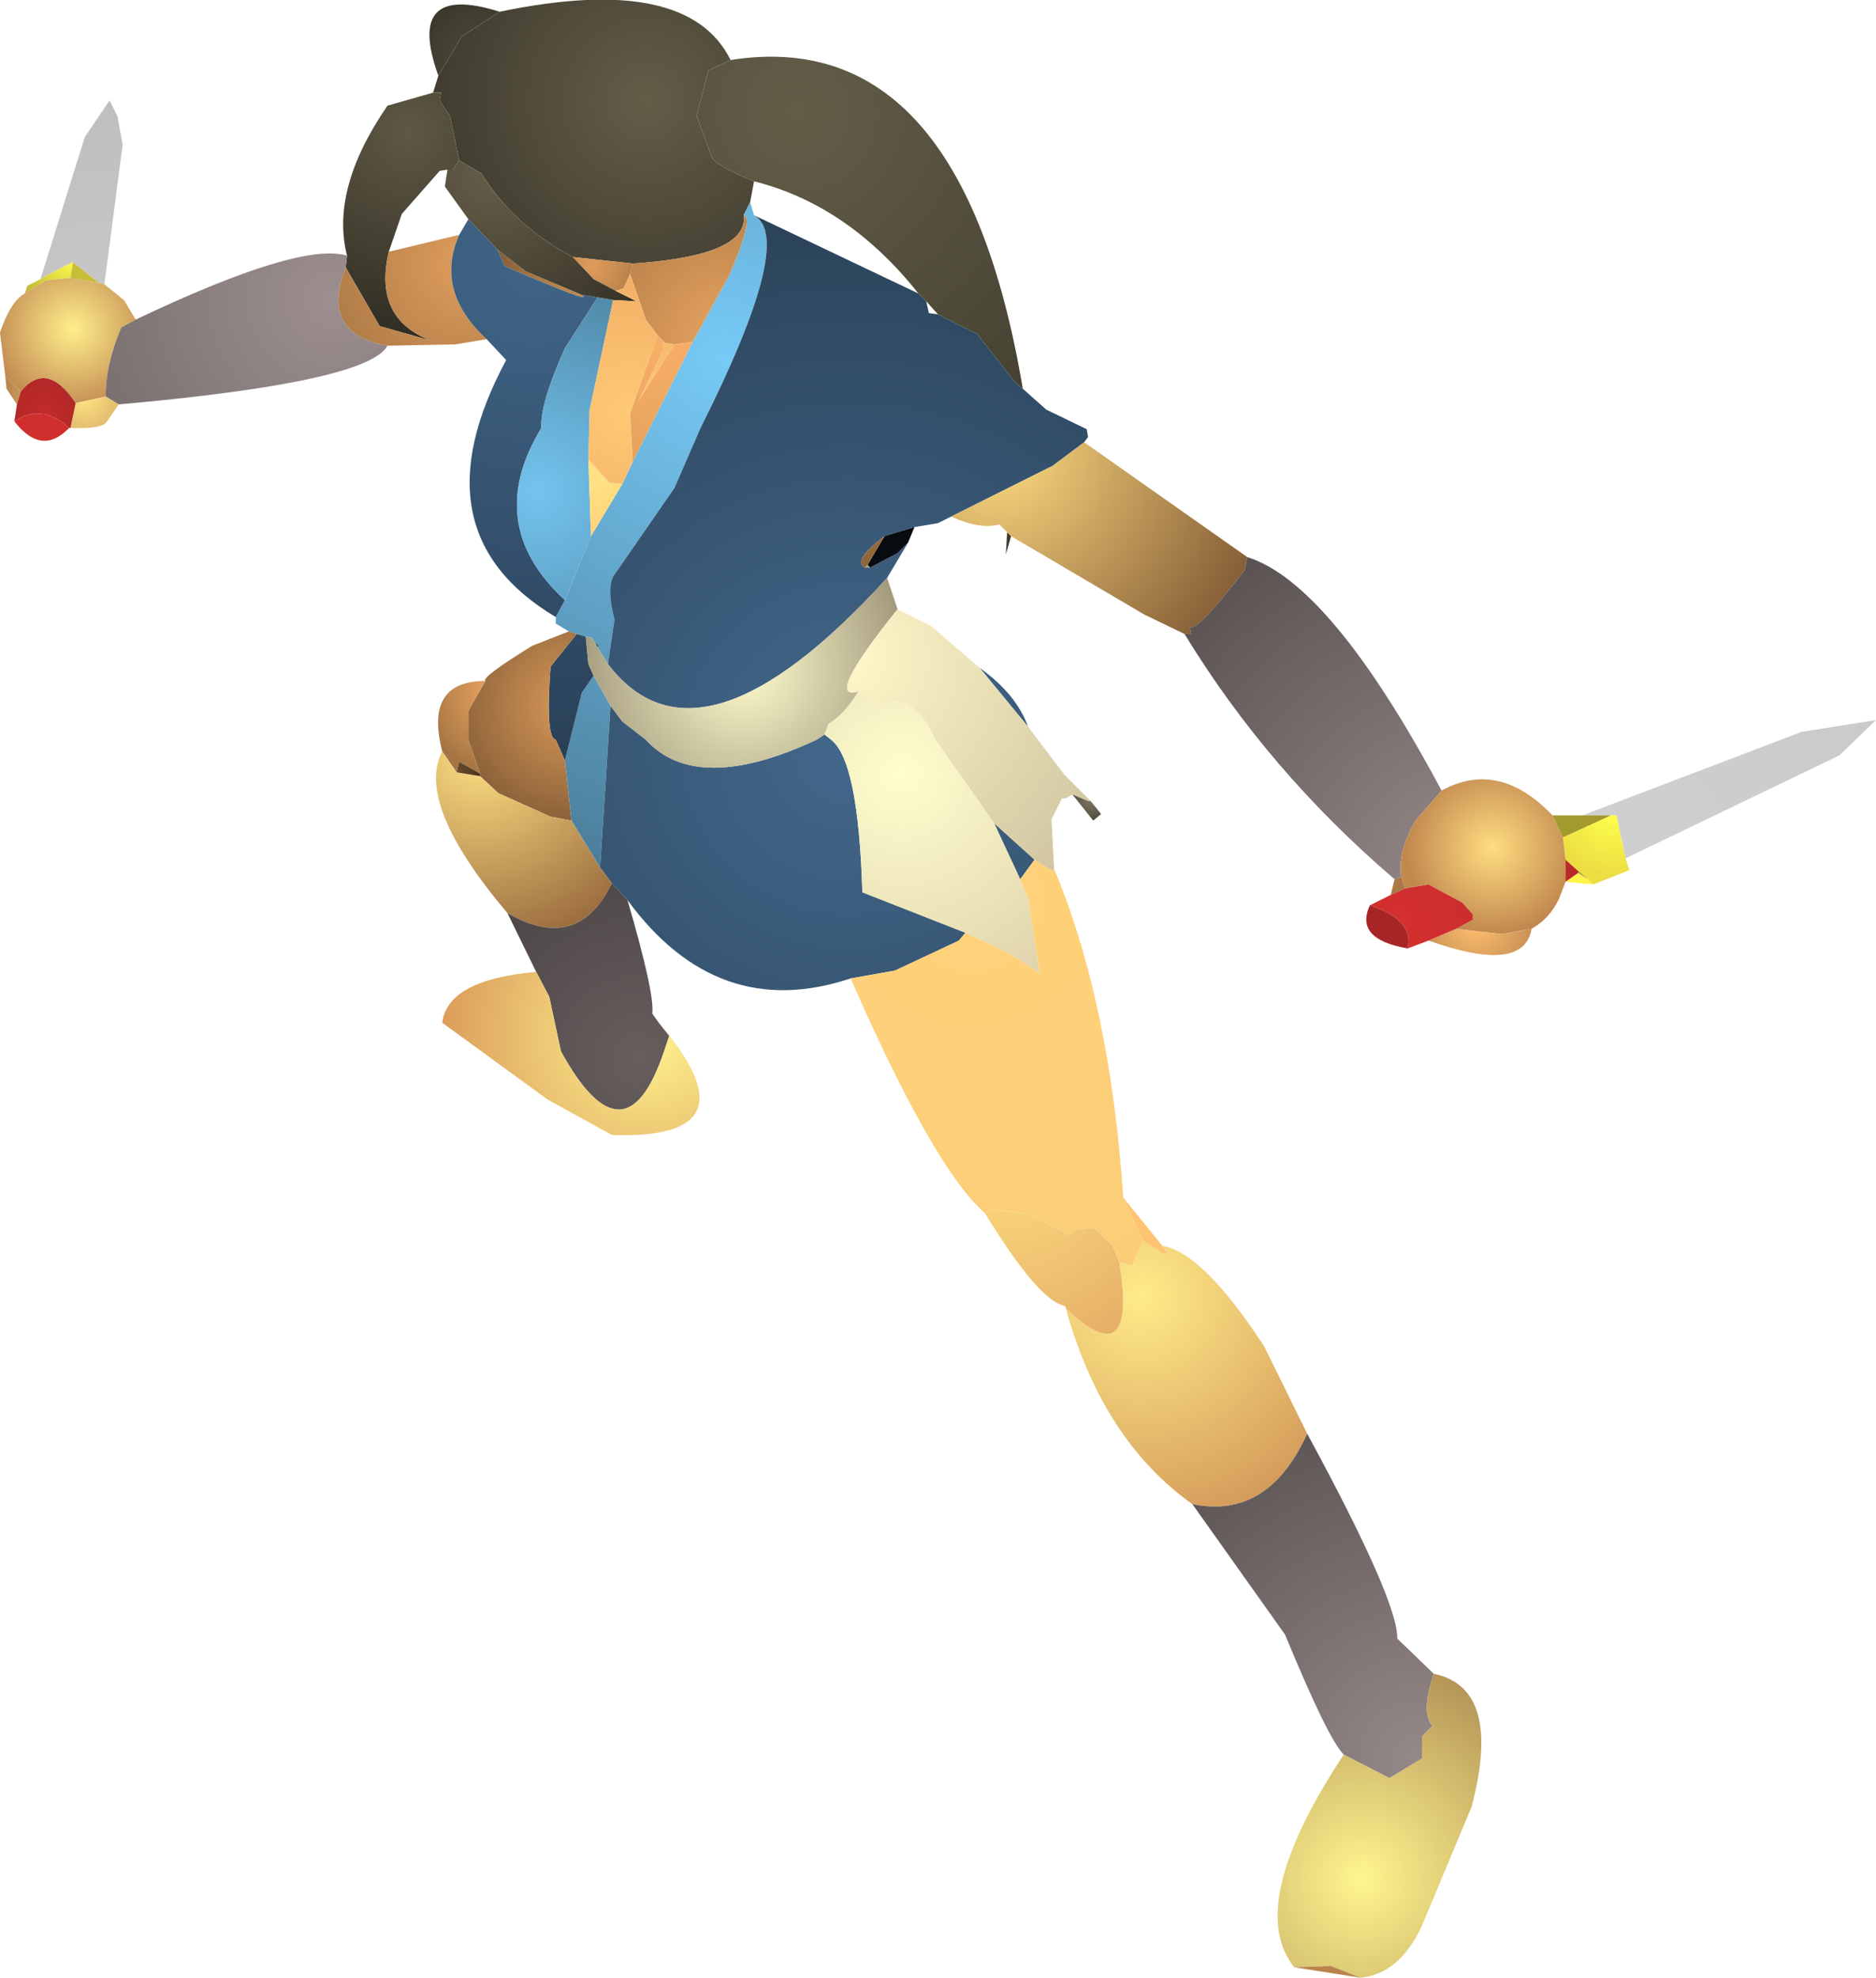 <?xml version="1.0" encoding="UTF-8" standalone="no"?>
<svg xmlns:ffdec="https://www.free-decompiler.com/flash" xmlns:xlink="http://www.w3.org/1999/xlink" ffdec:objectType="shape" height="75.8px" width="71.9px" xmlns="http://www.w3.org/2000/svg">
  <g transform="matrix(1.0, 0.0, 0.0, 1.0, 60.95, 67.15)">
    <path d="M-44.35 -63.6 L-44.15 -64.25 -43.25 -65.75 -41.8 -66.7 Q-34.6 -68.2 -32.95 -64.85 L-33.8 -64.45 -34.25 -62.7 -33.7 -61.2 Q-33.65 -60.85 -32.05 -60.2 L-32.2 -59.4 -32.45 -58.9 Q-32.25 -57.35 -36.7 -57.05 L-39.0 -57.3 Q-41.25 -58.5 -42.5 -60.5 L-43.35 -61.0 -43.7 -62.7 -44.1 -63.3 -44.05 -63.6 -44.35 -63.6" fill="url(#gradient0)" fill-rule="evenodd" stroke="none"/>
    <path d="M-44.15 -64.25 Q-45.45 -67.85 -41.8 -66.7 L-43.25 -65.75 -44.15 -64.25" fill="url(#gradient1)" fill-rule="evenodd" stroke="none"/>
    <path d="M-22.2 -46.6 L-22.4 -45.9 -22.35 -46.75 -22.2 -46.6 M-32.95 -64.85 Q-24.1 -66.25 -21.75 -52.25 L-22.05 -52.5 -23.5 -54.35 -25.0 -55.1 -25.45 -55.6 -25.75 -55.9 Q-28.45 -59.3 -32.05 -60.2 -33.65 -60.85 -33.7 -61.2 L-34.25 -62.7 -33.8 -64.45 -32.95 -64.85" fill="url(#gradient2)" fill-rule="evenodd" stroke="none"/>
    <path d="M-39.15 -42.95 L-39.65 -43.25 -39.65 -43.5 -39.3 -44.15 -38.3 -46.6 -37.1 -48.6 -36.7 -49.45 -34.4 -54.05 -33.0 -56.6 Q-32.05 -58.8 -32.45 -58.9 L-32.2 -59.4 -32.05 -58.9 Q-30.45 -58.0 -34.1 -50.75 L-35.1 -48.45 -37.35 -45.2 Q-37.75 -44.75 -37.4 -43.4 L-37.65 -41.7 -38.05 -42.35 -38.0 -42.4 -38.15 -42.55 -38.2 -42.6 -38.25 -42.7 -38.5 -42.75 -38.85 -42.85 -39.15 -42.95 M-37.55 -40.1 L-37.95 -33.9 -39.05 -35.7 -39.3 -38.0 -38.65 -40.6 -38.2 -41.25 -37.55 -40.1" fill="url(#gradient3)" fill-rule="evenodd" stroke="none"/>
    <path d="M-36.7 -57.05 Q-32.25 -57.35 -32.45 -58.9 -32.05 -58.8 -33.0 -56.6 L-34.4 -54.05 -35.1 -53.95 -35.45 -54.0 -35.75 -54.3 -36.2 -54.9 -36.8 -56.65 -36.7 -57.05" fill="url(#gradient4)" fill-rule="evenodd" stroke="none"/>
    <path d="M-39.0 -57.3 L-36.7 -57.05 -36.8 -56.65 -37.05 -56.1 -37.35 -56.0 -38.2 -56.45 -39.0 -57.3 M-41.9 -57.6 L-40.8 -56.75 -38.65 -55.85 Q-38.15 -55.45 -41.6 -56.95 L-41.9 -57.6" fill="url(#gradient5)" fill-rule="evenodd" stroke="none"/>
    <path d="M-43.35 -61.0 L-42.5 -60.5 Q-41.25 -58.5 -39.0 -57.3 L-38.2 -56.45 -37.35 -56.0 -36.55 -55.6 -37.45 -55.65 -38.05 -55.75 -38.65 -55.85 -40.8 -56.75 -41.9 -57.6 -43.0 -58.75 -43.9 -60.0 -43.8 -60.65 -43.6 -60.65 -43.35 -61.0" fill="url(#gradient6)" fill-rule="evenodd" stroke="none"/>
    <path d="M-47.65 -57.35 Q-48.3 -59.9 -46.1 -63.1 L-44.35 -63.6 -44.05 -63.6 -44.1 -63.3 -43.7 -62.7 -43.35 -61.0 -43.6 -60.65 -43.8 -60.65 -44.1 -60.6 -45.55 -58.95 -46.05 -57.5 Q-46.65 -54.95 -44.45 -54.1 L-46.4 -54.65 -47.7 -56.9 -47.65 -57.35" fill="url(#gradient7)" fill-rule="evenodd" stroke="none"/>
    <path d="M-59.4 -56.45 L-57.7 -61.9 -56.75 -63.3 -56.45 -62.7 -56.25 -61.6 -56.95 -56.25 -57.15 -56.3 -58.15 -57.1 Q-58.8 -56.8 -59.4 -56.45" fill="url(#gradient8)" fill-rule="evenodd" stroke="none"/>
    <path d="M-60.0 -55.9 L-59.9 -56.2 -59.4 -56.45 Q-58.8 -56.8 -58.15 -57.1 L-58.25 -56.5 -59.2 -56.4 -60.0 -55.9" fill="url(#gradient9)" fill-rule="evenodd" stroke="none"/>
    <path d="M-58.25 -56.5 L-58.15 -57.1 -57.15 -56.3 -58.25 -56.5" fill="url(#gradient10)" fill-rule="evenodd" stroke="none"/>
    <path d="M-60.75 -52.75 L-60.95 -54.4 Q-60.55 -55.6 -60.0 -55.9 L-59.2 -56.4 -58.25 -56.5 -57.15 -56.3 -56.95 -56.25 -56.2 -55.65 -55.75 -54.9 -56.3 -54.6 Q-56.9 -53.2 -56.9 -51.95 L-58.05 -51.7 Q-59.15 -53.35 -60.15 -52.15 L-60.75 -52.75" fill="url(#gradient11)" fill-rule="evenodd" stroke="none"/>
    <path d="M-46.1 -53.9 Q-46.85 -52.5 -56.4 -51.65 L-56.9 -51.95 Q-56.9 -53.2 -56.3 -54.6 L-55.75 -54.9 Q-49.45 -57.9 -47.65 -57.35 L-47.7 -56.9 Q-48.7 -54.35 -46.1 -53.9" fill="url(#gradient12)" fill-rule="evenodd" stroke="none"/>
    <path d="M-42.3 -54.15 L-43.5 -53.95 -46.1 -53.9 Q-48.7 -54.35 -47.7 -56.9 L-46.4 -54.65 -44.45 -54.1 Q-46.65 -54.95 -46.05 -57.5 L-43.35 -58.15 Q-44.3 -56.0 -42.3 -54.15" fill="url(#gradient13)" fill-rule="evenodd" stroke="none"/>
    <path d="M-39.65 -43.5 Q-45.1 -46.75 -41.55 -53.35 L-42.3 -54.15 Q-44.3 -56.0 -43.35 -58.15 L-43.0 -58.75 -41.9 -57.6 -41.6 -56.95 Q-38.15 -55.45 -38.65 -55.85 L-38.05 -55.75 -39.3 -53.8 Q-40.25 -51.7 -40.2 -50.75 -42.45 -47.05 -39.3 -44.15 L-39.65 -43.5 M-39.3 -38.0 L-39.65 -38.8 Q-40.05 -38.85 -39.85 -41.6 L-38.85 -42.85 -38.5 -42.75 -38.4 -41.7 -38.2 -41.25 -38.65 -40.6 -39.3 -38.0" fill="url(#gradient14)" fill-rule="evenodd" stroke="none"/>
    <path d="M-24.5 -47.35 L-25.0 -47.1 -25.9 -46.95 -27.05 -46.6 Q-28.3 -45.65 -27.8 -45.4 L-27.6 -45.4 -26.55 -45.95 -26.15 -46.35 -26.95 -45.0 Q-34.15 -37.1 -37.65 -41.7 L-37.4 -43.4 Q-37.75 -44.75 -37.35 -45.2 L-35.1 -48.45 -34.1 -50.75 Q-30.45 -58.0 -32.05 -58.9 L-25.75 -55.9 -25.45 -55.6 -25.35 -55.15 -25.0 -55.1 -23.5 -54.35 -22.05 -52.5 -21.75 -52.25 -20.85 -51.45 -19.3 -50.7 -19.25 -50.4 -19.4 -50.2 -20.6 -49.3 -24.5 -47.35 M-23.4 -41.55 Q-22.0 -40.55 -21.55 -39.3 L-23.4 -41.55 M-28.35 -29.65 Q-33.45 -27.95 -36.9 -32.65 L-37.5 -33.3 -37.95 -33.9 -37.55 -40.1 -37.1 -39.5 -36.2 -38.8 Q-34.25 -36.65 -29.65 -38.8 L-29.35 -39.0 -29.1 -38.8 Q-28.05 -38.0 -27.9 -32.95 L-23.95 -31.4 -24.2 -31.1 -26.65 -29.95 -28.35 -29.65 M-22.85 -35.6 L-21.3 -34.2 -21.85 -33.45 -22.85 -35.6" fill="url(#gradient15)" fill-rule="evenodd" stroke="none"/>
    <path d="M-26.95 -45.0 L-26.55 -43.8 Q-29.4 -40.25 -28.05 -40.65 -28.6 -39.75 -29.2 -39.4 L-29.35 -39.0 -29.65 -38.8 Q-34.25 -36.65 -36.2 -38.8 L-37.1 -39.5 -37.55 -40.1 -38.2 -41.25 -38.4 -41.7 -38.5 -42.75 -38.25 -42.7 -38.2 -42.6 -38.15 -42.55 -38.05 -42.35 -37.65 -41.7 Q-34.15 -37.1 -26.95 -45.0 M-27.7 -45.5 L-27.6 -45.4 -27.8 -45.4 -27.7 -45.5" fill="url(#gradient16)" fill-rule="evenodd" stroke="none"/>
    <path d="M-38.15 -42.55 L-38.0 -42.4 -38.05 -42.35 -38.15 -42.55" fill="url(#gradient17)" fill-rule="evenodd" stroke="none"/>
    <path d="M-42.35 -41.05 Q-42.5 -41.2 -40.55 -42.4 L-39.15 -42.95 -38.85 -42.85 -39.85 -41.6 Q-40.05 -38.85 -39.65 -38.8 L-39.3 -38.0 -39.05 -35.7 -39.85 -35.85 -41.85 -36.75 -42.55 -37.4 -42.55 -37.5 -43.0 -38.8 -43.0 -39.9 -42.35 -41.05" fill="url(#gradient18)" fill-rule="evenodd" stroke="none"/>
    <path d="M-38.05 -55.75 L-37.45 -55.65 -38.35 -51.45 -38.4 -49.55 -38.3 -46.6 -39.3 -44.15 Q-42.45 -47.05 -40.2 -50.75 -40.25 -51.7 -39.3 -53.8 L-38.05 -55.75" fill="url(#gradient19)" fill-rule="evenodd" stroke="none"/>
    <path d="M-37.1 -48.6 L-38.3 -46.6 -38.4 -49.55 -37.6 -48.65 -37.1 -48.6" fill="url(#gradient20)" fill-rule="evenodd" stroke="none"/>
    <path d="M-37.45 -55.65 L-36.55 -55.6 -37.35 -56.0 -37.05 -56.1 -36.8 -56.65 -36.2 -54.9 -35.75 -54.3 -36.8 -51.3 -36.7 -49.45 -37.1 -48.6 -37.6 -48.65 -38.4 -49.55 -38.35 -51.45 -37.45 -55.65 M-35.45 -54.0 L-35.1 -53.95 -36.5 -51.75 -35.5 -53.8 -35.55 -53.95 -35.45 -54.0" fill="url(#gradient21)" fill-rule="evenodd" stroke="none"/>
    <path d="M-35.45 -54.0 L-35.55 -53.95 -35.5 -53.8 -36.5 -51.75 -35.1 -53.95 -34.4 -54.05 -36.7 -49.45 -36.8 -51.3 -35.75 -54.3 -35.45 -54.0" fill="url(#gradient22)" fill-rule="evenodd" stroke="none"/>
    <path d="M-56.4 -51.65 L-56.85 -51.0 Q-57.0 -50.7 -58.25 -50.75 L-58.05 -51.7 -56.9 -51.95 -56.4 -51.65 M-60.3 -51.65 L-60.7 -52.25 -60.75 -52.75 -60.15 -52.15 -60.3 -51.65" fill="url(#gradient23)" fill-rule="evenodd" stroke="none"/>
    <path d="M-58.25 -50.75 L-58.3 -50.75 Q-59.35 -51.7 -60.4 -51.0 L-60.3 -51.65 -60.15 -52.15 Q-59.15 -53.35 -58.05 -51.7 L-58.25 -50.75" fill="url(#gradient24)" fill-rule="evenodd" stroke="none"/>
    <path d="M-15.55 -42.85 L-17.1 -43.6 -22.2 -46.6 -22.35 -46.75 -22.65 -47.05 Q-23.4 -46.85 -24.5 -47.35 L-20.6 -49.3 -19.4 -50.2 -13.15 -45.8 -13.25 -45.3 Q-15.0 -43.0 -15.35 -43.1 L-15.3 -42.85 -15.55 -42.85" fill="url(#gradient25)" fill-rule="evenodd" stroke="none"/>
    <path d="M-25.9 -46.95 L-26.15 -46.35 -26.55 -45.95 -27.6 -45.4 -27.7 -45.5 -27.05 -46.6 -25.9 -46.95" fill="url(#gradient26)" fill-rule="evenodd" stroke="none"/>
    <path d="M-27.05 -46.6 L-27.7 -45.5 -27.8 -45.4 Q-28.3 -45.65 -27.05 -46.6" fill="url(#gradient27)" fill-rule="evenodd" stroke="none"/>
    <path d="M-58.3 -50.75 Q-59.35 -49.65 -60.4 -51.0 -59.35 -51.7 -58.3 -50.75" fill="url(#gradient28)" fill-rule="evenodd" stroke="none"/>
    <path d="M-7.5 -33.45 Q-12.35 -37.6 -15.55 -42.85 L-15.3 -42.85 -15.35 -43.1 Q-15.0 -43.0 -13.25 -45.3 L-13.15 -45.8 Q-9.95 -44.8 -5.7 -36.85 L-6.7 -35.7 Q-7.4 -34.45 -7.25 -33.55 L-7.5 -33.45" fill="url(#gradient29)" fill-rule="evenodd" stroke="none"/>
    <path d="M-26.55 -43.8 L-25.25 -43.15 -23.4 -41.55 -21.55 -39.3 -20.15 -37.45 -19.15 -36.45 -19.25 -36.45 -19.85 -36.7 -20.1 -36.55 -20.25 -36.55 -20.65 -35.75 -20.55 -33.85 -20.6 -33.75 -21.3 -34.2 -22.85 -35.6 -25.1 -38.8 Q-26.0 -40.8 -27.35 -40.05 L-28.05 -40.65 Q-29.4 -40.25 -26.55 -43.8" fill="url(#gradient30)" fill-rule="evenodd" stroke="none"/>
    <path d="M-23.95 -31.4 L-27.9 -32.95 Q-28.05 -38.0 -29.1 -38.8 L-29.35 -39.0 -29.2 -39.4 Q-28.6 -39.75 -28.05 -40.65 L-27.35 -40.05 Q-26.0 -40.8 -25.1 -38.8 L-22.85 -35.6 -21.85 -33.45 -21.55 -32.75 -21.1 -29.85 -22.35 -30.65 -23.95 -31.4" fill="url(#gradient31)" fill-rule="evenodd" stroke="none"/>
    <path d="M-44.0 -38.35 Q-44.7 -41.05 -42.35 -41.05 L-43.0 -39.9 -43.0 -38.8 -42.55 -37.5 -43.35 -37.95 -43.45 -37.55 -44.0 -38.35" fill="url(#gradient32)" fill-rule="evenodd" stroke="none"/>
    <path d="M-41.5 -32.15 Q-45.05 -36.35 -44.0 -38.35 L-43.45 -37.55 -42.55 -37.4 -41.85 -36.75 -39.85 -35.85 -39.05 -35.7 -37.95 -33.9 -37.5 -33.3 Q-38.8 -30.6 -41.5 -32.15" fill="url(#gradient33)" fill-rule="evenodd" stroke="none"/>
    <path d="M-36.9 -32.65 Q-35.85 -29.05 -35.95 -28.3 L-35.7 -27.95 -35.3 -27.45 -35.5 -26.85 Q-37.0 -22.4 -39.45 -26.85 L-39.9 -28.95 -40.4 -29.9 -41.5 -32.15 Q-38.8 -30.6 -37.5 -33.3 L-36.9 -32.65" fill="url(#gradient34)" fill-rule="evenodd" stroke="none"/>
    <path d="M-35.7 -27.95 Q-31.85 -23.45 -37.5 -23.65 L-39.95 -25.0 -44.0 -27.95 Q-43.8 -29.6 -40.4 -29.9 L-39.9 -28.95 -39.45 -26.85 Q-37.0 -22.4 -35.5 -26.85 L-35.3 -27.45 -35.7 -27.95" fill="url(#gradient35)" fill-rule="evenodd" stroke="none"/>
    <path d="M-19.15 -36.45 L-18.75 -35.95 -19.05 -35.7 -19.85 -36.7 -19.25 -36.45 -19.15 -36.45" fill="url(#gradient36)" fill-rule="evenodd" stroke="none"/>
    <path d="M-20.55 -33.85 Q-18.4 -28.7 -17.9 -21.25 L-17.15 -19.6 -17.55 -18.65 -18.05 -18.75 -18.3 -19.4 -19.05 -20.1 -19.8 -20.0 -19.95 -19.8 -21.6 -20.65 -23.05 -20.8 -23.2 -20.65 Q-25.15 -22.35 -28.35 -29.65 L-26.65 -29.95 -24.2 -31.1 -23.95 -31.4 -22.35 -30.65 -21.1 -29.85 -21.55 -32.75 -21.85 -33.45 -21.3 -34.2 -20.6 -33.75 -20.55 -33.85" fill="url(#gradient37)" fill-rule="evenodd" stroke="none"/>
    <path d="M-42.55 -37.5 L-42.55 -37.4 -43.45 -37.55 -43.35 -37.95 -42.55 -37.5" fill="url(#gradient38)" fill-rule="evenodd" stroke="none"/>
    <path d="M-0.3 -35.9 L8.1 -39.1 10.95 -39.55 9.55 -38.2 1.35 -34.25 1.0 -35.9 0.8 -35.9 -0.3 -35.9" fill="url(#gradient39)" fill-rule="evenodd" stroke="none"/>
    <path d="M-1.45 -35.9 L-0.3 -35.9 0.8 -35.9 -1.05 -35.05 -1.45 -35.9" fill="url(#gradient40)" fill-rule="evenodd" stroke="none"/>
    <path d="M1.35 -34.25 L1.5 -33.8 0.1 -33.25 -0.1 -33.45 -0.45 -33.75 -0.95 -34.2 -1.05 -35.05 0.8 -35.9 1.0 -35.9 1.35 -34.25" fill="url(#gradient41)" fill-rule="evenodd" stroke="none"/>
    <path d="M-0.95 -33.35 L-1.2 -32.7 Q-1.55 -31.95 -2.25 -31.55 L-3.4 -31.35 -5.15 -31.55 -4.5 -31.9 -4.5 -32.1 -4.9 -32.55 -6.2 -33.25 -7.1 -33.1 -7.25 -33.55 Q-7.4 -34.45 -6.7 -35.7 L-5.7 -36.85 Q-3.5 -38.05 -1.45 -35.9 L-1.05 -35.05 -0.95 -34.2 -0.95 -33.35" fill="url(#gradient42)" fill-rule="evenodd" stroke="none"/>
    <path d="M-2.25 -31.55 Q-2.55 -29.8 -6.2 -31.1 L-5.15 -31.55 -3.4 -31.35 -2.25 -31.55 M-7.65 -32.85 L-7.5 -33.45 -7.25 -33.55 -7.1 -33.1 -7.65 -32.85" fill="url(#gradient43)" fill-rule="evenodd" stroke="none"/>
    <path d="M-6.2 -31.1 L-7.0 -30.8 Q-6.75 -31.9 -8.45 -32.45 L-7.65 -32.85 -7.1 -33.1 -6.2 -33.25 -4.9 -32.55 -4.5 -32.1 -4.5 -31.9 -5.15 -31.55 -6.2 -31.1 M-0.95 -34.2 L-0.45 -33.75 -0.45 -33.7 -0.95 -33.35 -0.95 -34.2" fill="url(#gradient44)" fill-rule="evenodd" stroke="none"/>
    <path d="M-7.0 -30.8 Q-9.05 -31.15 -8.45 -32.45 -6.75 -31.9 -7.0 -30.8" fill="url(#gradient45)" fill-rule="evenodd" stroke="none"/>
    <path d="M0.1 -33.25 L-0.95 -33.35 -0.45 -33.7 -0.1 -33.45 0.1 -33.25" fill="url(#gradient46)" fill-rule="evenodd" stroke="none"/>
    <path d="M-0.45 -33.75 L-0.1 -33.45 -0.45 -33.7 -0.45 -33.75" fill="url(#gradient47)" fill-rule="evenodd" stroke="none"/>
    <path d="M-17.9 -21.25 L-16.4 -19.4 -16.2 -19.15 -16.3 -19.05 -17.15 -19.6 -17.9 -21.25" fill="url(#gradient48)" fill-rule="evenodd" stroke="none"/>
    <path d="M-16.4 -19.4 Q-14.85 -19.15 -12.5 -15.55 L-10.85 -12.2 Q-12.35 -8.9 -15.25 -9.5 -18.7 -11.95 -20.1 -17.0 -17.35 -14.4 -18.05 -18.75 L-17.55 -18.65 -17.15 -19.6 -16.3 -19.05 -16.2 -19.15 -16.4 -19.4" fill="url(#gradient49)" fill-rule="evenodd" stroke="none"/>
    <path d="M-20.1 -17.0 L-20.1 -17.05 -20.15 -17.1 Q-21.15 -17.3 -23.2 -20.65 L-23.05 -20.8 -21.6 -20.65 -19.95 -19.8 -19.8 -20.0 -19.05 -20.1 -18.3 -19.4 -18.05 -18.75 Q-17.35 -14.4 -20.1 -17.0" fill="url(#gradient50)" fill-rule="evenodd" stroke="none"/>
    <path d="M-10.85 -12.2 Q-7.35 -5.75 -7.4 -4.35 L-6.0 -3.0 Q-6.5 -1.5 -6.05 -1.0 L-6.45 -0.6 -6.45 0.25 -7.7 1.0 -9.45 0.1 Q-10.05 -0.5 -11.7 -4.5 L-15.25 -9.5 Q-12.35 -8.9 -10.85 -12.2" fill="url(#gradient51)" fill-rule="evenodd" stroke="none"/>
    <path d="M-6.0 -3.0 Q-3.35 -2.45 -4.55 2.1 L-6.45 6.65 Q-7.3 8.5 -8.8 8.65 L-9.95 8.2 -11.35 8.25 Q-13.25 5.85 -9.45 0.1 L-7.7 1.0 -6.45 0.25 -6.45 -0.6 -6.05 -1.0 Q-6.5 -1.5 -6.0 -3.0" fill="url(#gradient52)" fill-rule="evenodd" stroke="none"/>
    <path d="M-8.8 8.65 L-11.35 8.25 -9.95 8.2 -8.8 8.65" fill="url(#gradient53)" fill-rule="evenodd" stroke="none"/>
  </g>
  <defs>
    <radialGradient cx="0" cy="0" gradientTransform="matrix(0.01, 0.0, 0.0, 0.01, -36.2, -63.3)" gradientUnits="userSpaceOnUse" id="gradient0" r="819.2" spreadMethod="pad">
      <stop offset="0.0" stop-color="#635d48"/>
      <stop offset="1.0" stop-color="#403c2f"/>
    </radialGradient>
    <radialGradient cx="0" cy="0" gradientTransform="matrix(0.003, 0.0, 0.0, 0.003, -42.6, -64.95)" gradientUnits="userSpaceOnUse" id="gradient1" r="819.2" spreadMethod="pad">
      <stop offset="0.0" stop-color="#514c3b"/>
      <stop offset="1.0" stop-color="#3a372a"/>
    </radialGradient>
    <radialGradient cx="0" cy="0" gradientTransform="matrix(0.023, 0.0, 0.0, 0.023, -30.4, -62.85)" gradientUnits="userSpaceOnUse" id="gradient2" r="819.2" spreadMethod="pad">
      <stop offset="0.0" stop-color="#635d48"/>
      <stop offset="1.0" stop-color="#3b382b"/>
    </radialGradient>
    <radialGradient cx="0" cy="0" gradientTransform="matrix(0.025, 0.0, 0.0, 0.025, -33.2, -53.4)" gradientUnits="userSpaceOnUse" id="gradient3" r="819.2" spreadMethod="pad">
      <stop offset="0.0" stop-color="#77caf7"/>
      <stop offset="1.0" stop-color="#4a7c98"/>
    </radialGradient>
    <radialGradient cx="0" cy="0" gradientTransform="matrix(0.007, 0.0, 0.0, 0.007, -33.1, -54.15)" gradientUnits="userSpaceOnUse" id="gradient4" r="819.2" spreadMethod="pad">
      <stop offset="0.0" stop-color="#e8a45f"/>
      <stop offset="1.0" stop-color="#b47e49"/>
    </radialGradient>
    <radialGradient cx="0" cy="0" gradientTransform="matrix(0.005, 0.0, 0.0, 0.005, -38.25, -56.95)" gradientUnits="userSpaceOnUse" id="gradient5" r="819.2" spreadMethod="pad">
      <stop offset="0.0" stop-color="#df9d5b"/>
      <stop offset="1.0" stop-color="#795532"/>
    </radialGradient>
    <radialGradient cx="0" cy="0" gradientTransform="matrix(0.009, 0.0, 0.0, 0.009, -42.05, -60.6)" gradientUnits="userSpaceOnUse" id="gradient6" r="819.2" spreadMethod="pad">
      <stop offset="0.0" stop-color="#655e49"/>
      <stop offset="1.0" stop-color="#363226"/>
    </radialGradient>
    <radialGradient cx="0" cy="0" gradientTransform="matrix(0.01, 0.0, 0.0, 0.01, -45.3, -62.1)" gradientUnits="userSpaceOnUse" id="gradient7" r="819.2" spreadMethod="pad">
      <stop offset="0.0" stop-color="#5e5844"/>
      <stop offset="1.0" stop-color="#2e2b22"/>
    </radialGradient>
    <radialGradient cx="0" cy="0" gradientTransform="matrix(0.01, 0.0, 0.0, 0.01, -57.15, -55.5)" gradientUnits="userSpaceOnUse" id="gradient8" r="819.2" spreadMethod="pad">
      <stop offset="0.0" stop-color="#c7c7c7"/>
      <stop offset="1.0" stop-color="#bebebe"/>
    </radialGradient>
    <radialGradient cx="0" cy="0" gradientTransform="matrix(0.003, 0.0, 0.0, 0.003, -58.2, -57.25)" gradientUnits="userSpaceOnUse" id="gradient9" r="819.2" spreadMethod="pad">
      <stop offset="0.0" stop-color="#fffe4c"/>
      <stop offset="1.0" stop-color="#b7ac33"/>
    </radialGradient>
    <radialGradient cx="0" cy="0" gradientTransform="matrix(0.002, 0.0, 0.0, 0.002, -58.55, -55.55)" gradientUnits="userSpaceOnUse" id="gradient10" r="819.2" spreadMethod="pad">
      <stop offset="0.0" stop-color="#cabe39"/>
      <stop offset="1.0" stop-color="#c9bd38"/>
    </radialGradient>
    <radialGradient cx="0" cy="0" gradientTransform="matrix(0.004, 0.0, 0.0, 0.004, -58.15, -54.55)" gradientUnits="userSpaceOnUse" id="gradient11" r="819.2" spreadMethod="pad">
      <stop offset="0.0" stop-color="#ffee8b"/>
      <stop offset="1.0" stop-color="#bf864e"/>
    </radialGradient>
    <radialGradient cx="0" cy="0" gradientTransform="matrix(0.013, 0.0, 0.0, 0.013, -48.25, -55.7)" gradientUnits="userSpaceOnUse" id="gradient12" r="819.2" spreadMethod="pad">
      <stop offset="0.0" stop-color="#9d8f8f"/>
      <stop offset="1.0" stop-color="#766c6c"/>
    </radialGradient>
    <radialGradient cx="0" cy="0" gradientTransform="matrix(0.007, 0.0, 0.0, 0.007, -43.05, -57.0)" gradientUnits="userSpaceOnUse" id="gradient13" r="819.2" spreadMethod="pad">
      <stop offset="0.0" stop-color="#df9d5c"/>
      <stop offset="1.0" stop-color="#ac7946"/>
    </radialGradient>
    <radialGradient cx="0" cy="0" gradientTransform="matrix(0.024, 0.0, 0.0, 0.024, -40.4, -57.15)" gradientUnits="userSpaceOnUse" id="gradient14" r="819.2" spreadMethod="pad">
      <stop offset="0.0" stop-color="#416588"/>
      <stop offset="1.0" stop-color="#293f56"/>
    </radialGradient>
    <radialGradient cx="0" cy="0" gradientTransform="matrix(0.026, 0.0, 0.0, 0.026, -28.45, -38.45)" gradientUnits="userSpaceOnUse" id="gradient15" r="819.2" spreadMethod="pad">
      <stop offset="0.0" stop-color="#43688c"/>
      <stop offset="1.0" stop-color="#2a4258"/>
    </radialGradient>
    <radialGradient cx="0" cy="0" gradientTransform="matrix(0.008, 0.0, 0.0, 0.008, -32.45, -41.5)" gradientUnits="userSpaceOnUse" id="gradient16" r="819.2" spreadMethod="pad">
      <stop offset="0.0" stop-color="#fffccc"/>
      <stop offset="1.0" stop-color="#a1987c"/>
    </radialGradient>
    <radialGradient cx="0" cy="0" gradientTransform="matrix(0.001, 0.0, 0.0, 0.001, -37.9, -42.1)" gradientUnits="userSpaceOnUse" id="gradient17" r="819.2" spreadMethod="pad">
      <stop offset="0.0" stop-color="#365b6f"/>
      <stop offset="1.0" stop-color="#284453"/>
    </radialGradient>
    <radialGradient cx="0" cy="0" gradientTransform="matrix(0.006, 0.0, 0.0, 0.006, -39.15, -40.1)" gradientUnits="userSpaceOnUse" id="gradient18" r="819.2" spreadMethod="pad">
      <stop offset="0.0" stop-color="#d99959"/>
      <stop offset="1.0" stop-color="#825b35"/>
    </radialGradient>
    <radialGradient cx="0" cy="0" gradientTransform="matrix(0.012, 0.0, 0.0, 0.012, -40.35, -48.3)" gradientUnits="userSpaceOnUse" id="gradient19" r="819.2" spreadMethod="pad">
      <stop offset="0.0" stop-color="#73c4ef"/>
      <stop offset="1.0" stop-color="#497c98"/>
    </radialGradient>
    <radialGradient cx="0" cy="0" gradientTransform="matrix(0.003, 0.0, 0.0, 0.003, -38.2, -48.75)" gradientUnits="userSpaceOnUse" id="gradient20" r="819.2" spreadMethod="pad">
      <stop offset="0.0" stop-color="#ffe284"/>
      <stop offset="1.0" stop-color="#ffd078"/>
    </radialGradient>
    <radialGradient cx="0" cy="0" gradientTransform="matrix(0.008, 0.0, 0.0, 0.008, -36.85, -51.35)" gradientUnits="userSpaceOnUse" id="gradient21" r="819.2" spreadMethod="pad">
      <stop offset="0.0" stop-color="#ffca76"/>
      <stop offset="1.0" stop-color="#eea861"/>
    </radialGradient>
    <radialGradient cx="0" cy="0" gradientTransform="matrix(0.009, 0.0, 0.0, 0.009, -35.7, -54.65)" gradientUnits="userSpaceOnUse" id="gradient22" r="819.2" spreadMethod="pad">
      <stop offset="0.0" stop-color="#fbb167"/>
      <stop offset="1.0" stop-color="#db9b5a"/>
    </radialGradient>
    <radialGradient cx="0" cy="0" gradientTransform="matrix(0.004, 0.0, 0.0, 0.004, -57.7, -51.9)" gradientUnits="userSpaceOnUse" id="gradient23" r="819.2" spreadMethod="pad">
      <stop offset="0.0" stop-color="#ffe384"/>
      <stop offset="1.0" stop-color="#b37e49"/>
    </radialGradient>
    <radialGradient cx="0" cy="0" gradientTransform="matrix(0.002, 0.0, 0.0, 0.002, -59.25, -51.35)" gradientUnits="userSpaceOnUse" id="gradient24" r="819.2" spreadMethod="pad">
      <stop offset="0.0" stop-color="#c22b2b"/>
      <stop offset="1.0" stop-color="#ae2727"/>
    </radialGradient>
    <radialGradient cx="0" cy="0" gradientTransform="matrix(0.013, 0.0, 0.0, 0.013, -22.7, -49.8)" gradientUnits="userSpaceOnUse" id="gradient25" r="819.2" spreadMethod="pad">
      <stop offset="0.0" stop-color="#ffdb80"/>
      <stop offset="1.0" stop-color="#835c35"/>
    </radialGradient>
    <radialGradient cx="0" cy="0" gradientTransform="matrix(0.019, 0.0, 0.0, 0.019, -40.85, -44.7)" gradientUnits="userSpaceOnUse" id="gradient26" r="819.2" spreadMethod="pad">
      <stop offset="0.0" stop-color="#0a0f15"/>
      <stop offset="1.0" stop-color="#080c10"/>
    </radialGradient>
    <radialGradient cx="0" cy="0" gradientTransform="matrix(0.005, 0.0, 0.0, 0.005, -27.5, -46.6)" gradientUnits="userSpaceOnUse" id="gradient27" r="819.2" spreadMethod="pad">
      <stop offset="0.0" stop-color="#95693d"/>
      <stop offset="1.0" stop-color="#7f5a34"/>
    </radialGradient>
    <radialGradient cx="0" cy="0" gradientTransform="matrix(0.003, 0.0, 0.0, 0.003, -60.5, -50.95)" gradientUnits="userSpaceOnUse" id="gradient28" r="819.2" spreadMethod="pad">
      <stop offset="0.0" stop-color="#d12e2e"/>
      <stop offset="1.0" stop-color="#d12e2e"/>
    </radialGradient>
    <radialGradient cx="0" cy="0" gradientTransform="matrix(0.018, 0.0, 0.0, 0.018, -5.15, -33.75)" gradientUnits="userSpaceOnUse" id="gradient29" r="819.2" spreadMethod="pad">
      <stop offset="0.0" stop-color="#958888"/>
      <stop offset="1.0" stop-color="#595151"/>
    </radialGradient>
    <radialGradient cx="0" cy="0" gradientTransform="matrix(0.014, 0.0, 0.0, 0.014, -28.5, -41.95)" gradientUnits="userSpaceOnUse" id="gradient30" r="819.2" spreadMethod="pad">
      <stop offset="0.0" stop-color="#fff8c9"/>
      <stop offset="1.0" stop-color="#d0c5a0"/>
    </radialGradient>
    <radialGradient cx="0" cy="0" gradientTransform="matrix(0.011, 0.0, 0.0, 0.011, -26.4, -37.5)" gradientUnits="userSpaceOnUse" id="gradient31" r="819.2" spreadMethod="pad">
      <stop offset="0.0" stop-color="#fffece"/>
      <stop offset="1.0" stop-color="#e0d4ad"/>
    </radialGradient>
    <radialGradient cx="0" cy="0" gradientTransform="matrix(0.004, 0.0, 0.0, 0.004, -41.55, -40.65)" gradientUnits="userSpaceOnUse" id="gradient32" r="819.2" spreadMethod="pad">
      <stop offset="0.0" stop-color="#f7ae65"/>
      <stop offset="1.0" stop-color="#a47443"/>
    </radialGradient>
    <radialGradient cx="0" cy="0" gradientTransform="matrix(0.009, 0.0, 0.0, 0.009, -42.5, -38.35)" gradientUnits="userSpaceOnUse" id="gradient33" r="819.2" spreadMethod="pad">
      <stop offset="0.0" stop-color="#ffe183"/>
      <stop offset="1.0" stop-color="#9d6f40"/>
    </radialGradient>
    <radialGradient cx="0" cy="0" gradientTransform="matrix(0.01, 0.0, 0.0, 0.01, -36.5, -26.55)" gradientUnits="userSpaceOnUse" id="gradient34" r="819.2" spreadMethod="pad">
      <stop offset="0.0" stop-color="#675e5e"/>
      <stop offset="1.0" stop-color="#4c4545"/>
    </radialGradient>
    <radialGradient cx="0" cy="0" gradientTransform="matrix(0.01, 0.0, 0.0, 0.01, -36.1, -27.5)" gradientUnits="userSpaceOnUse" id="gradient35" r="819.2" spreadMethod="pad">
      <stop offset="0.0" stop-color="#fff58f"/>
      <stop offset="1.0" stop-color="#da9a59"/>
    </radialGradient>
    <radialGradient cx="0" cy="0" gradientTransform="matrix(0.002, 0.0, 0.0, 0.002, -19.15, -36.5)" gradientUnits="userSpaceOnUse" id="gradient36" r="819.2" spreadMethod="pad">
      <stop offset="0.0" stop-color="#7e7761"/>
      <stop offset="1.0" stop-color="#1f1e18"/>
    </radialGradient>
    <radialGradient cx="0" cy="0" gradientTransform="matrix(0.327, 0.0, 0.0, 0.327, -23.75, -32.65)" gradientUnits="userSpaceOnUse" id="gradient37" r="819.2" spreadMethod="pad">
      <stop offset="0.0" stop-color="#ffd27a"/>
      <stop offset="1.0" stop-color="#b17d49"/>
    </radialGradient>
    <radialGradient cx="0" cy="0" gradientTransform="matrix(0.002, 0.0, 0.0, 0.002, -43.45, -37.6)" gradientUnits="userSpaceOnUse" id="gradient38" r="819.2" spreadMethod="pad">
      <stop offset="0.0" stop-color="#6c4c2c"/>
      <stop offset="1.0" stop-color="#2e2013"/>
    </radialGradient>
    <radialGradient cx="0" cy="0" gradientTransform="matrix(0.015, 0.0, 0.0, 0.015, 0.3, -33.85)" gradientUnits="userSpaceOnUse" id="gradient39" r="819.2" spreadMethod="pad">
      <stop offset="0.0" stop-color="#d0d0d0"/>
      <stop offset="1.0" stop-color="#cacaca"/>
    </radialGradient>
    <radialGradient cx="0" cy="0" gradientTransform="matrix(0.003, 0.0, 0.0, 0.003, -1.6, -34.95)" gradientUnits="userSpaceOnUse" id="gradient40" r="819.2" spreadMethod="pad">
      <stop offset="0.0" stop-color="#a49a2e"/>
      <stop offset="1.0" stop-color="#a2992d"/>
    </radialGradient>
    <radialGradient cx="0" cy="0" gradientTransform="matrix(0.003, 0.0, 0.0, 0.003, 0.85, -36.0)" gradientUnits="userSpaceOnUse" id="gradient41" r="819.2" spreadMethod="pad">
      <stop offset="0.0" stop-color="#ffff4c"/>
      <stop offset="1.0" stop-color="#ebdd42"/>
    </radialGradient>
    <radialGradient cx="0" cy="0" gradientTransform="matrix(0.004, 0.0, 0.0, 0.004, -3.75, -34.65)" gradientUnits="userSpaceOnUse" id="gradient42" r="819.2" spreadMethod="pad">
      <stop offset="0.0" stop-color="#ffdd80"/>
      <stop offset="1.0" stop-color="#c2894f"/>
    </radialGradient>
    <radialGradient cx="0" cy="0" gradientTransform="matrix(0.004, 0.0, 0.0, 0.004, -4.35, -31.75)" gradientUnits="userSpaceOnUse" id="gradient43" r="819.2" spreadMethod="pad">
      <stop offset="0.0" stop-color="#ffbf6f"/>
      <stop offset="1.0" stop-color="#aa7846"/>
    </radialGradient>
    <radialGradient cx="0" cy="0" gradientTransform="matrix(0.009, 0.0, 0.0, 0.009, -7.3, -31.8)" gradientUnits="userSpaceOnUse" id="gradient44" r="819.2" spreadMethod="pad">
      <stop offset="0.0" stop-color="#d63030"/>
      <stop offset="1.0" stop-color="#b82828"/>
    </radialGradient>
    <radialGradient cx="0" cy="0" gradientTransform="matrix(0.003, 0.0, 0.0, 0.003, -7.0, -31.0)" gradientUnits="userSpaceOnUse" id="gradient45" r="819.2" spreadMethod="pad">
      <stop offset="0.0" stop-color="#a82525"/>
      <stop offset="1.0" stop-color="#a82525"/>
    </radialGradient>
    <radialGradient cx="0" cy="0" gradientTransform="matrix(0.004, 0.0, 0.0, 0.004, 0.1, -33.35)" gradientUnits="userSpaceOnUse" id="gradient46" r="819.2" spreadMethod="pad">
      <stop offset="0.0" stop-color="#fff449"/>
      <stop offset="1.0" stop-color="#fff348"/>
    </radialGradient>
    <radialGradient cx="0" cy="0" gradientTransform="matrix(0.004, 0.0, 0.0, 0.004, -2.85, -35.45)" gradientUnits="userSpaceOnUse" id="gradient47" r="819.2" spreadMethod="pad">
      <stop offset="0.0" stop-color="#766f21"/>
      <stop offset="1.0" stop-color="#766f21"/>
    </radialGradient>
    <radialGradient cx="0" cy="0" gradientTransform="matrix(0.005, 0.0, 0.0, 0.005, -16.35, -17.8)" gradientUnits="userSpaceOnUse" id="gradient48" r="819.2" spreadMethod="pad">
      <stop offset="0.0" stop-color="#ffc472"/>
      <stop offset="1.0" stop-color="#ffc472"/>
    </radialGradient>
    <radialGradient cx="0" cy="0" gradientTransform="matrix(0.012, 0.0, 0.0, 0.012, -17.2, -17.5)" gradientUnits="userSpaceOnUse" id="gradient49" r="819.2" spreadMethod="pad">
      <stop offset="0.0" stop-color="#ffeb89"/>
      <stop offset="1.0" stop-color="#d09355"/>
    </radialGradient>
    <radialGradient cx="0" cy="0" gradientTransform="matrix(0.012, 0.0, 0.0, 0.012, -22.45, -23.15)" gradientUnits="userSpaceOnUse" id="gradient50" r="819.2" spreadMethod="pad">
      <stop offset="0.0" stop-color="#ffe083"/>
      <stop offset="1.0" stop-color="#e1a560"/>
    </radialGradient>
    <radialGradient cx="0" cy="0" gradientTransform="matrix(0.017, 0.0, 0.0, 0.017, -6.65, 0.25)" gradientUnits="userSpaceOnUse" id="gradient51" r="819.2" spreadMethod="pad">
      <stop offset="0.0" stop-color="#958888"/>
      <stop offset="1.0" stop-color="#5b5353"/>
    </radialGradient>
    <radialGradient cx="0" cy="0" gradientTransform="matrix(0.01, 0.0, 0.0, 0.01, -8.75, 4.85)" gradientUnits="userSpaceOnUse" id="gradient52" r="819.2" spreadMethod="pad">
      <stop offset="0.0" stop-color="#fff68f"/>
      <stop offset="1.0" stop-color="#b69758"/>
    </radialGradient>
    <radialGradient cx="0" cy="0" gradientTransform="matrix(0.004, 0.0, 0.0, 0.004, -8.75, 8.6)" gradientUnits="userSpaceOnUse" id="gradient53" r="819.2" spreadMethod="pad">
      <stop offset="0.0" stop-color="#bb844d"/>
      <stop offset="1.0" stop-color="#b9824c"/>
    </radialGradient>
  </defs>
</svg>
